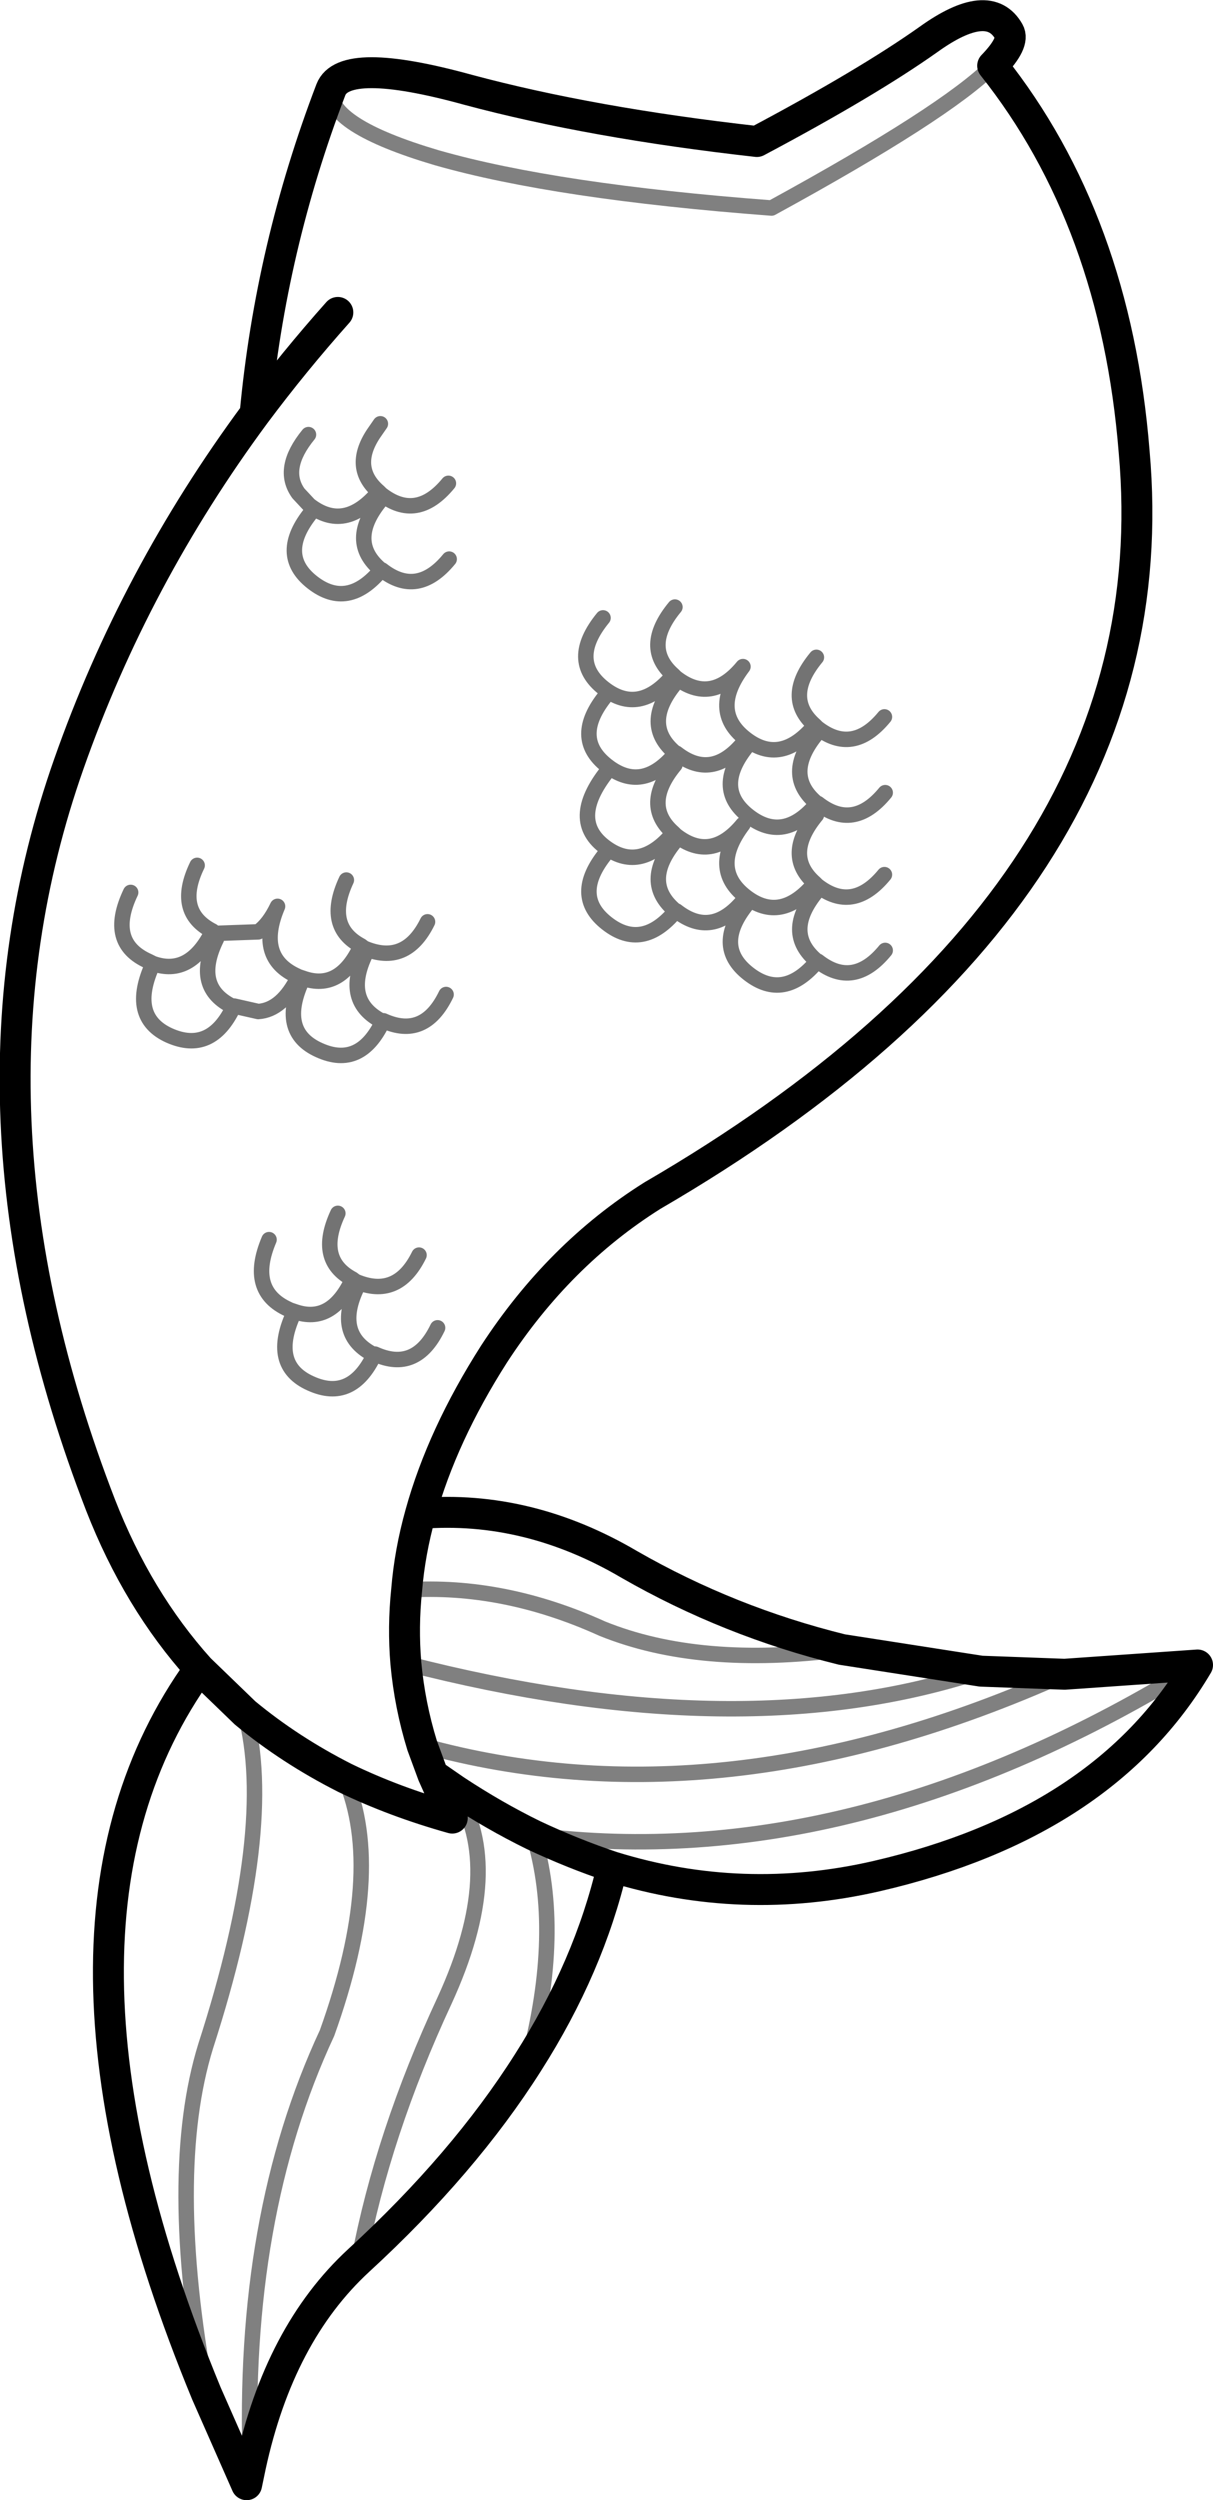 <?xml version="1.0" encoding="UTF-8" standalone="no"?>
<svg xmlns:xlink="http://www.w3.org/1999/xlink" height="161.65px" width="78.45px" xmlns="http://www.w3.org/2000/svg">
  <g transform="matrix(1.0, 0.0, 0.0, 1.0, 1.0, 1.0)">
    <path d="M15.5 25.75 Q16.5 15.0 20.4 4.8 21.25 2.6 29.25 4.8 37.25 6.95 47.95 8.15 55.1 4.35 59.05 1.55 62.95 -1.25 64.25 1.05 64.65 1.75 63.2 3.25 71.15 13.25 72.35 28.2 74.9 56.7 41.2 76.3 35.15 80.1 30.95 86.55 27.6 91.8 26.2 96.85 33.15 96.3 39.7 100.15 46.15 103.85 53.45 105.65 L62.45 107.05 67.85 107.25 76.45 106.65 Q70.4 116.9 55.7 120.3 47.0 122.3 38.6 119.7 37.1 126.15 33.15 132.35 29.0 138.9 22.2 145.15 17.05 149.9 15.2 158.45 L14.95 159.65 12.35 153.75 Q-0.1 123.55 11.9 106.9 7.9 102.45 5.5 96.3 -4.4 70.7 3.45 48.4 7.7 36.3 15.5 25.75 18.0 22.4 20.85 19.2 M25.3 101.8 Q25.05 104.2 25.25 106.55 25.5 109.25 26.3 111.85 L27.0 113.75 28.25 116.55 Q24.5 115.5 21.3 113.95 17.75 112.15 14.85 109.75 L11.9 106.9 M28.45 114.75 L27.0 113.75 M38.6 119.7 Q36.05 118.85 33.5 117.65 30.95 116.4 28.45 114.75 M25.3 101.8 Q25.5 99.35 26.2 96.85" fill="none" stroke="#000000" stroke-linecap="round" stroke-linejoin="round" stroke-width="2.0"/>
    <path d="M63.2 3.25 Q60.15 6.3 48.9 12.45 34.95 11.4 27.25 9.2 20.15 7.1 20.4 4.8 M25.25 106.55 Q47.0 112.15 62.45 107.05 M21.3 113.95 Q23.9 120.0 20.15 130.45 14.6 142.35 15.2 158.45 M33.5 117.65 Q35.4 123.85 33.15 132.35 M28.45 114.75 Q31.7 119.75 27.75 128.35 23.75 136.95 22.2 145.15 M26.3 111.85 Q45.65 117.2 67.85 107.25 M53.45 105.65 Q44.25 106.85 37.95 104.3 31.55 101.4 25.3 101.8 M14.85 109.75 Q16.85 117.2 12.3 131.3 9.75 139.55 12.35 153.75 M76.45 106.65 Q54.35 120.3 33.5 117.65" fill="none" stroke="#000000" stroke-linecap="round" stroke-linejoin="round" stroke-opacity="0.498" stroke-width="1.0"/>
    <path d="M56.2 45.35 Q54.15 47.85 51.85 46.05 L51.7 45.9 Q49.5 48.55 47.2 46.75 44.9 44.95 47.05 42.1 45.0 44.6 42.7 42.8 L42.55 42.65 Q40.35 45.3 38.05 43.5 35.75 41.7 38.0 38.95 M47.1 47.0 Q45.05 49.5 42.75 47.7 L42.7 47.7 Q40.65 50.2 38.45 48.65 35.75 51.9 38.05 53.7 40.35 55.5 42.55 52.85 40.5 51.05 42.65 48.45 M42.7 47.7 Q40.45 45.85 42.7 43.15 M42.55 42.65 Q40.5 40.85 42.65 38.25 M51.7 45.9 Q49.65 44.1 51.8 41.5 M18.95 27.1 Q17.15 29.3 18.3 30.9 L19.0 31.65 Q21.3 33.45 23.5 30.8 21.7 29.25 23.15 27.05 L23.6 26.4 M28.05 35.15 Q26.0 37.65 23.7 35.85 L23.65 35.85 Q21.5 38.45 19.2 36.65 16.9 34.85 19.15 32.1 M28.0 30.25 Q25.95 32.75 23.65 30.95 L23.5 30.8 M23.65 31.3 Q21.4 34.0 23.65 35.85 M38.2 43.95 Q35.95 46.7 38.25 48.5 L38.45 48.65 M47.1 57.2 Q45.05 59.7 42.75 57.9 L42.7 57.9 Q40.55 60.5 38.25 58.7 35.95 56.9 38.2 54.15 M11.75 54.95 Q10.3 57.95 12.75 59.2 L12.9 59.35 15.7 59.25 Q16.4 58.75 16.95 57.6 15.55 60.9 18.2 62.1 L18.3 62.15 18.6 62.25 Q21.0 63.1 22.35 60.15 20.0 58.9 21.4 55.9 M26.65 58.6 Q25.25 61.45 22.55 60.3 L22.35 60.15 M27.85 63.3 Q26.45 66.2 23.8 65.0 L23.75 65.05 Q22.3 68.1 19.65 66.9 16.95 65.7 18.6 62.25 M23.75 65.05 Q21.15 63.75 22.65 60.65 M7.45 56.7 Q5.9 59.95 8.6 61.15 L8.9 61.3 Q11.3 62.15 12.75 59.2 M13.0 59.7 Q11.45 62.85 14.1 64.1 L14.15 64.05 15.7 64.4 Q17.25 64.3 18.3 62.15 M8.9 61.3 Q7.3 64.75 9.95 65.95 12.65 67.15 14.1 64.1 M27.3 84.85 Q25.9 87.75 23.25 86.55 L23.2 86.6 Q21.75 89.65 19.1 88.45 16.4 87.25 18.05 83.8 L17.75 83.7 17.65 83.65 Q15.0 82.45 16.4 79.15 M20.85 77.45 Q19.45 80.45 21.8 81.7 L22.0 81.85 Q24.7 83.0 26.1 80.15 M22.1 82.2 Q20.6 85.3 23.2 86.6 M21.8 81.7 Q20.45 84.65 18.05 83.8 M47.35 57.4 Q45.1 60.15 47.4 61.95 49.7 63.75 51.85 61.15 49.6 59.3 51.85 56.6 M56.25 60.45 Q54.2 62.95 51.9 61.15 L51.85 61.15 M42.55 52.85 L42.7 53.0 Q45.0 54.8 47.05 52.3 44.9 55.15 47.2 56.95 49.5 58.75 51.7 56.1 49.65 54.3 51.8 51.7 M56.2 55.55 Q54.15 58.05 51.85 56.25 L51.7 56.1 M51.85 46.4 Q49.6 49.1 51.85 50.95 L51.9 50.95 Q54.2 52.75 56.25 50.25 M42.7 57.9 Q40.45 56.05 42.7 53.35 M51.85 50.95 Q49.7 53.55 47.4 51.75 45.1 49.95 47.35 47.2" fill="none" stroke="#000000" stroke-linecap="round" stroke-linejoin="round" stroke-opacity="0.549" stroke-width="1.0"/>
  </g>
</svg>
